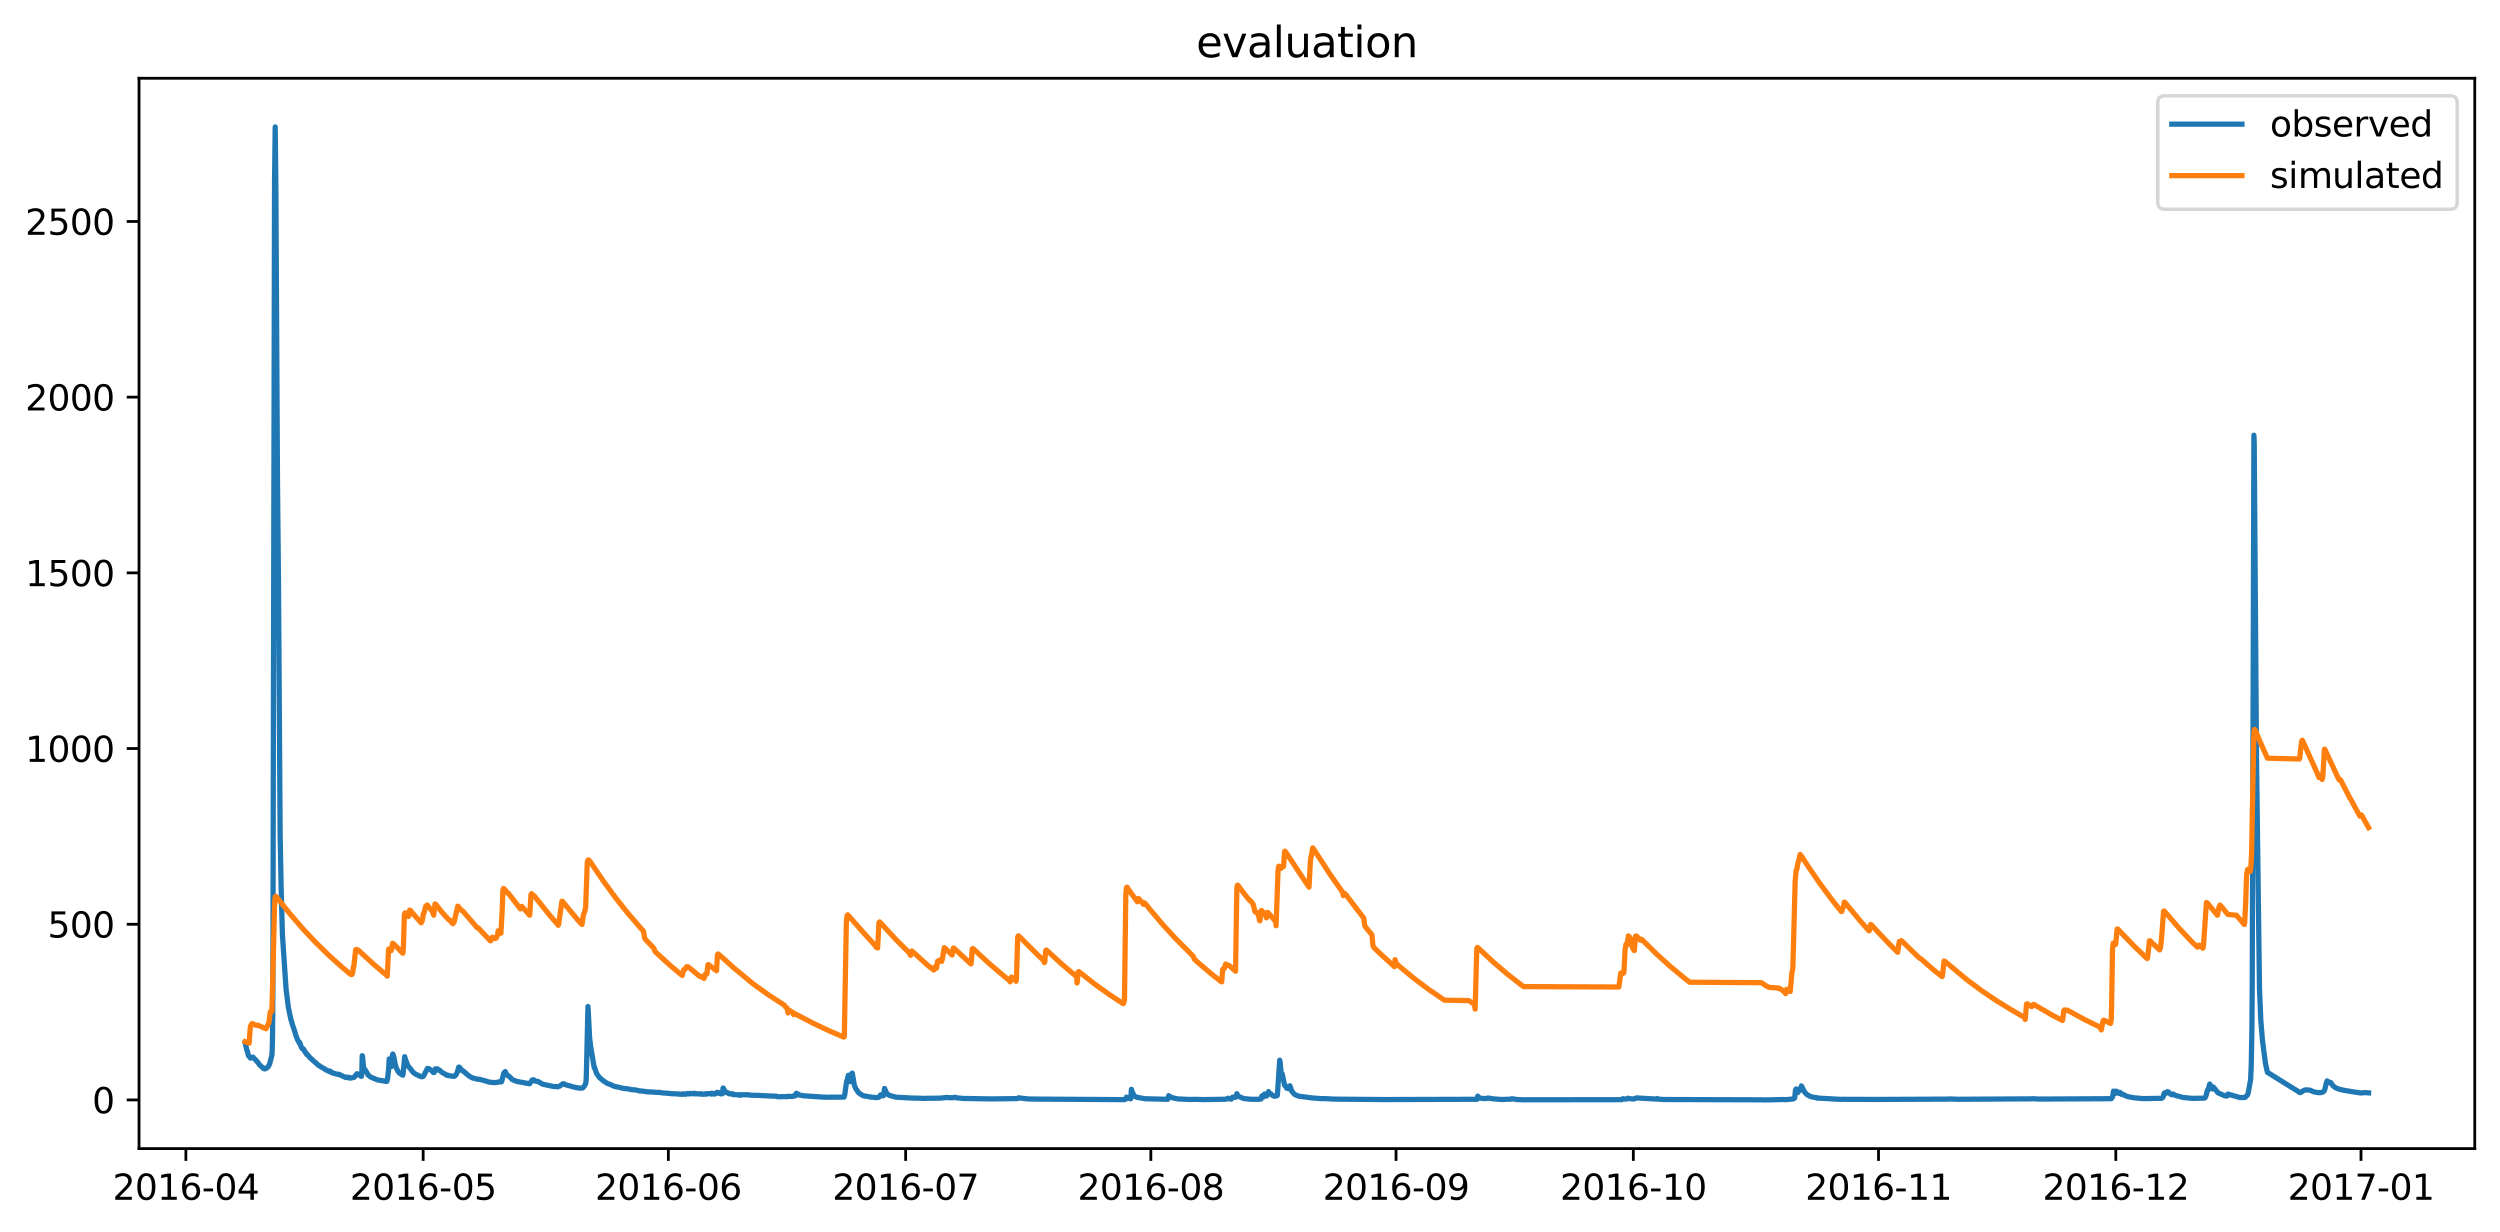 <?xml version="1.0" encoding="utf-8" standalone="no"?>
<!DOCTYPE svg PUBLIC "-//W3C//DTD SVG 1.1//EN"
  "http://www.w3.org/Graphics/SVG/1.1/DTD/svg11.dtd">
<svg xmlns:xlink="http://www.w3.org/1999/xlink" width="712.96pt" height="351.436pt" viewBox="0 0 712.96 351.436" xmlns="http://www.w3.org/2000/svg" version="1.1">
 <defs>
  <style type="text/css">*{stroke-linejoin: round; stroke-linecap: butt}</style>
 </defs>
 <g id="figure_1">
  <g id="patch_1">
   <path d="M 0 351.436 
L 712.96 351.436 
L 712.96 0 
L 0 0 
z
" style="fill: #ffffff"/>
  </g>
  <g id="axes_1">
   <g id="patch_2">
    <path d="M 39.65 327.558 
L 705.76 327.558 
L 705.76 22.318 
L 39.65 22.318 
z
" style="fill: #ffffff"/>
   </g>
   <g id="matplotlib.axis_1">
    <g id="xtick_1">
     <g id="line2d_1">
      <defs>
       <path id="m3e132a3d00" d="M 0 0 
L 0 3.5 
" style="stroke: #000000; stroke-width: 0.8"/>
      </defs>
      <g>
       <use xlink:href="#m3e132a3d00" x="53.01" y="327.558" style="stroke: #000000; stroke-width: 0.8"/>
      </g>
     </g>
     <g id="text_1">
      <!-- 2016-04 -->
      <g transform="translate(32.119 342.157) scale(0.1 -0.1)">
       <defs>
        <path id="DejaVuSans-32" d="M 1228 531 
L 3431 531 
L 3431 0 
L 469 0 
L 469 531 
Q 828 903 1448 1529 
Q 2069 2156 2228 2338 
Q 2531 2678 2651 2914 
Q 2772 3150 2772 3378 
Q 2772 3750 2511 3984 
Q 2250 4219 1831 4219 
Q 1534 4219 1204 4116 
Q 875 4013 500 3803 
L 500 4441 
Q 881 4594 1212 4672 
Q 1544 4750 1819 4750 
Q 2544 4750 2975 4387 
Q 3406 4025 3406 3419 
Q 3406 3131 3298 2873 
Q 3191 2616 2906 2266 
Q 2828 2175 2409 1742 
Q 1991 1309 1228 531 
z
" transform="scale(0.016)"/>
        <path id="DejaVuSans-30" d="M 2034 4250 
Q 1547 4250 1301 3770 
Q 1056 3291 1056 2328 
Q 1056 1369 1301 889 
Q 1547 409 2034 409 
Q 2525 409 2770 889 
Q 3016 1369 3016 2328 
Q 3016 3291 2770 3770 
Q 2525 4250 2034 4250 
z
M 2034 4750 
Q 2819 4750 3233 4129 
Q 3647 3509 3647 2328 
Q 3647 1150 3233 529 
Q 2819 -91 2034 -91 
Q 1250 -91 836 529 
Q 422 1150 422 2328 
Q 422 3509 836 4129 
Q 1250 4750 2034 4750 
z
" transform="scale(0.016)"/>
        <path id="DejaVuSans-31" d="M 794 531 
L 1825 531 
L 1825 4091 
L 703 3866 
L 703 4441 
L 1819 4666 
L 2450 4666 
L 2450 531 
L 3481 531 
L 3481 0 
L 794 0 
L 794 531 
z
" transform="scale(0.016)"/>
        <path id="DejaVuSans-36" d="M 2113 2584 
Q 1688 2584 1439 2293 
Q 1191 2003 1191 1497 
Q 1191 994 1439 701 
Q 1688 409 2113 409 
Q 2538 409 2786 701 
Q 3034 994 3034 1497 
Q 3034 2003 2786 2293 
Q 2538 2584 2113 2584 
z
M 3366 4563 
L 3366 3988 
Q 3128 4100 2886 4159 
Q 2644 4219 2406 4219 
Q 1781 4219 1451 3797 
Q 1122 3375 1075 2522 
Q 1259 2794 1537 2939 
Q 1816 3084 2150 3084 
Q 2853 3084 3261 2657 
Q 3669 2231 3669 1497 
Q 3669 778 3244 343 
Q 2819 -91 2113 -91 
Q 1303 -91 875 529 
Q 447 1150 447 2328 
Q 447 3434 972 4092 
Q 1497 4750 2381 4750 
Q 2619 4750 2861 4703 
Q 3103 4656 3366 4563 
z
" transform="scale(0.016)"/>
        <path id="DejaVuSans-2d" d="M 313 2009 
L 1997 2009 
L 1997 1497 
L 313 1497 
L 313 2009 
z
" transform="scale(0.016)"/>
        <path id="DejaVuSans-34" d="M 2419 4116 
L 825 1625 
L 2419 1625 
L 2419 4116 
z
M 2253 4666 
L 3047 4666 
L 3047 1625 
L 3713 1625 
L 3713 1100 
L 3047 1100 
L 3047 0 
L 2419 0 
L 2419 1100 
L 313 1100 
L 313 1709 
L 2253 4666 
z
" transform="scale(0.016)"/>
       </defs>
       <use xlink:href="#DejaVuSans-32"/>
       <use xlink:href="#DejaVuSans-30" x="63.623"/>
       <use xlink:href="#DejaVuSans-31" x="127.246"/>
       <use xlink:href="#DejaVuSans-36" x="190.869"/>
       <use xlink:href="#DejaVuSans-2d" x="254.492"/>
       <use xlink:href="#DejaVuSans-30" x="290.576"/>
       <use xlink:href="#DejaVuSans-34" x="354.199"/>
      </g>
     </g>
    </g>
    <g id="xtick_2">
     <g id="line2d_2">
      <g>
       <use xlink:href="#m3e132a3d00" x="120.68" y="327.558" style="stroke: #000000; stroke-width: 0.8"/>
      </g>
     </g>
     <g id="text_2">
      <!-- 2016-05 -->
      <g transform="translate(99.789 342.157) scale(0.1 -0.1)">
       <defs>
        <path id="DejaVuSans-35" d="M 691 4666 
L 3169 4666 
L 3169 4134 
L 1269 4134 
L 1269 2991 
Q 1406 3038 1543 3061 
Q 1681 3084 1819 3084 
Q 2600 3084 3056 2656 
Q 3513 2228 3513 1497 
Q 3513 744 3044 326 
Q 2575 -91 1722 -91 
Q 1428 -91 1123 -41 
Q 819 9 494 109 
L 494 744 
Q 775 591 1075 516 
Q 1375 441 1709 441 
Q 2250 441 2565 725 
Q 2881 1009 2881 1497 
Q 2881 1984 2565 2268 
Q 2250 2553 1709 2553 
Q 1456 2553 1204 2497 
Q 953 2441 691 2322 
L 691 4666 
z
" transform="scale(0.016)"/>
       </defs>
       <use xlink:href="#DejaVuSans-32"/>
       <use xlink:href="#DejaVuSans-30" x="63.623"/>
       <use xlink:href="#DejaVuSans-31" x="127.246"/>
       <use xlink:href="#DejaVuSans-36" x="190.869"/>
       <use xlink:href="#DejaVuSans-2d" x="254.492"/>
       <use xlink:href="#DejaVuSans-30" x="290.576"/>
       <use xlink:href="#DejaVuSans-35" x="354.199"/>
      </g>
     </g>
    </g>
    <g id="xtick_3">
     <g id="line2d_3">
      <g>
       <use xlink:href="#m3e132a3d00" x="190.606" y="327.558" style="stroke: #000000; stroke-width: 0.8"/>
      </g>
     </g>
     <g id="text_3">
      <!-- 2016-06 -->
      <g transform="translate(169.715 342.157) scale(0.1 -0.1)">
       <use xlink:href="#DejaVuSans-32"/>
       <use xlink:href="#DejaVuSans-30" x="63.623"/>
       <use xlink:href="#DejaVuSans-31" x="127.246"/>
       <use xlink:href="#DejaVuSans-36" x="190.869"/>
       <use xlink:href="#DejaVuSans-2d" x="254.492"/>
       <use xlink:href="#DejaVuSans-30" x="290.576"/>
       <use xlink:href="#DejaVuSans-36" x="354.199"/>
      </g>
     </g>
    </g>
    <g id="xtick_4">
     <g id="line2d_4">
      <g>
       <use xlink:href="#m3e132a3d00" x="258.277" y="327.558" style="stroke: #000000; stroke-width: 0.8"/>
      </g>
     </g>
     <g id="text_4">
      <!-- 2016-07 -->
      <g transform="translate(237.385 342.157) scale(0.1 -0.1)">
       <defs>
        <path id="DejaVuSans-37" d="M 525 4666 
L 3525 4666 
L 3525 4397 
L 1831 0 
L 1172 0 
L 2766 4134 
L 525 4134 
L 525 4666 
z
" transform="scale(0.016)"/>
       </defs>
       <use xlink:href="#DejaVuSans-32"/>
       <use xlink:href="#DejaVuSans-30" x="63.623"/>
       <use xlink:href="#DejaVuSans-31" x="127.246"/>
       <use xlink:href="#DejaVuSans-36" x="190.869"/>
       <use xlink:href="#DejaVuSans-2d" x="254.492"/>
       <use xlink:href="#DejaVuSans-30" x="290.576"/>
       <use xlink:href="#DejaVuSans-37" x="354.199"/>
      </g>
     </g>
    </g>
    <g id="xtick_5">
     <g id="line2d_5">
      <g>
       <use xlink:href="#m3e132a3d00" x="328.202" y="327.558" style="stroke: #000000; stroke-width: 0.8"/>
      </g>
     </g>
     <g id="text_5">
      <!-- 2016-08 -->
      <g transform="translate(307.311 342.157) scale(0.1 -0.1)">
       <defs>
        <path id="DejaVuSans-38" d="M 2034 2216 
Q 1584 2216 1326 1975 
Q 1069 1734 1069 1313 
Q 1069 891 1326 650 
Q 1584 409 2034 409 
Q 2484 409 2743 651 
Q 3003 894 3003 1313 
Q 3003 1734 2745 1975 
Q 2488 2216 2034 2216 
z
M 1403 2484 
Q 997 2584 770 2862 
Q 544 3141 544 3541 
Q 544 4100 942 4425 
Q 1341 4750 2034 4750 
Q 2731 4750 3128 4425 
Q 3525 4100 3525 3541 
Q 3525 3141 3298 2862 
Q 3072 2584 2669 2484 
Q 3125 2378 3379 2068 
Q 3634 1759 3634 1313 
Q 3634 634 3220 271 
Q 2806 -91 2034 -91 
Q 1263 -91 848 271 
Q 434 634 434 1313 
Q 434 1759 690 2068 
Q 947 2378 1403 2484 
z
M 1172 3481 
Q 1172 3119 1398 2916 
Q 1625 2713 2034 2713 
Q 2441 2713 2670 2916 
Q 2900 3119 2900 3481 
Q 2900 3844 2670 4047 
Q 2441 4250 2034 4250 
Q 1625 4250 1398 4047 
Q 1172 3844 1172 3481 
z
" transform="scale(0.016)"/>
       </defs>
       <use xlink:href="#DejaVuSans-32"/>
       <use xlink:href="#DejaVuSans-30" x="63.623"/>
       <use xlink:href="#DejaVuSans-31" x="127.246"/>
       <use xlink:href="#DejaVuSans-36" x="190.869"/>
       <use xlink:href="#DejaVuSans-2d" x="254.492"/>
       <use xlink:href="#DejaVuSans-30" x="290.576"/>
       <use xlink:href="#DejaVuSans-38" x="354.199"/>
      </g>
     </g>
    </g>
    <g id="xtick_6">
     <g id="line2d_6">
      <g>
       <use xlink:href="#m3e132a3d00" x="398.128" y="327.558" style="stroke: #000000; stroke-width: 0.8"/>
      </g>
     </g>
     <g id="text_6">
      <!-- 2016-09 -->
      <g transform="translate(377.237 342.157) scale(0.1 -0.1)">
       <defs>
        <path id="DejaVuSans-39" d="M 703 97 
L 703 672 
Q 941 559 1184 500 
Q 1428 441 1663 441 
Q 2288 441 2617 861 
Q 2947 1281 2994 2138 
Q 2813 1869 2534 1725 
Q 2256 1581 1919 1581 
Q 1219 1581 811 2004 
Q 403 2428 403 3163 
Q 403 3881 828 4315 
Q 1253 4750 1959 4750 
Q 2769 4750 3195 4129 
Q 3622 3509 3622 2328 
Q 3622 1225 3098 567 
Q 2575 -91 1691 -91 
Q 1453 -91 1209 -44 
Q 966 3 703 97 
z
M 1959 2075 
Q 2384 2075 2632 2365 
Q 2881 2656 2881 3163 
Q 2881 3666 2632 3958 
Q 2384 4250 1959 4250 
Q 1534 4250 1286 3958 
Q 1038 3666 1038 3163 
Q 1038 2656 1286 2365 
Q 1534 2075 1959 2075 
z
" transform="scale(0.016)"/>
       </defs>
       <use xlink:href="#DejaVuSans-32"/>
       <use xlink:href="#DejaVuSans-30" x="63.623"/>
       <use xlink:href="#DejaVuSans-31" x="127.246"/>
       <use xlink:href="#DejaVuSans-36" x="190.869"/>
       <use xlink:href="#DejaVuSans-2d" x="254.492"/>
       <use xlink:href="#DejaVuSans-30" x="290.576"/>
       <use xlink:href="#DejaVuSans-39" x="354.199"/>
      </g>
     </g>
    </g>
    <g id="xtick_7">
     <g id="line2d_7">
      <g>
       <use xlink:href="#m3e132a3d00" x="465.799" y="327.558" style="stroke: #000000; stroke-width: 0.8"/>
      </g>
     </g>
     <g id="text_7">
      <!-- 2016-10 -->
      <g transform="translate(444.907 342.157) scale(0.1 -0.1)">
       <use xlink:href="#DejaVuSans-32"/>
       <use xlink:href="#DejaVuSans-30" x="63.623"/>
       <use xlink:href="#DejaVuSans-31" x="127.246"/>
       <use xlink:href="#DejaVuSans-36" x="190.869"/>
       <use xlink:href="#DejaVuSans-2d" x="254.492"/>
       <use xlink:href="#DejaVuSans-31" x="290.576"/>
       <use xlink:href="#DejaVuSans-30" x="354.199"/>
      </g>
     </g>
    </g>
    <g id="xtick_8">
     <g id="line2d_8">
      <g>
       <use xlink:href="#m3e132a3d00" x="535.724" y="327.558" style="stroke: #000000; stroke-width: 0.8"/>
      </g>
     </g>
     <g id="text_8">
      <!-- 2016-11 -->
      <g transform="translate(514.833 342.157) scale(0.1 -0.1)">
       <use xlink:href="#DejaVuSans-32"/>
       <use xlink:href="#DejaVuSans-30" x="63.623"/>
       <use xlink:href="#DejaVuSans-31" x="127.246"/>
       <use xlink:href="#DejaVuSans-36" x="190.869"/>
       <use xlink:href="#DejaVuSans-2d" x="254.492"/>
       <use xlink:href="#DejaVuSans-31" x="290.576"/>
       <use xlink:href="#DejaVuSans-31" x="354.199"/>
      </g>
     </g>
    </g>
    <g id="xtick_9">
     <g id="line2d_9">
      <g>
       <use xlink:href="#m3e132a3d00" x="603.395" y="327.558" style="stroke: #000000; stroke-width: 0.8"/>
      </g>
     </g>
     <g id="text_9">
      <!-- 2016-12 -->
      <g transform="translate(582.503 342.157) scale(0.1 -0.1)">
       <use xlink:href="#DejaVuSans-32"/>
       <use xlink:href="#DejaVuSans-30" x="63.623"/>
       <use xlink:href="#DejaVuSans-31" x="127.246"/>
       <use xlink:href="#DejaVuSans-36" x="190.869"/>
       <use xlink:href="#DejaVuSans-2d" x="254.492"/>
       <use xlink:href="#DejaVuSans-31" x="290.576"/>
       <use xlink:href="#DejaVuSans-32" x="354.199"/>
      </g>
     </g>
    </g>
    <g id="xtick_10">
     <g id="line2d_10">
      <g>
       <use xlink:href="#m3e132a3d00" x="673.321" y="327.558" style="stroke: #000000; stroke-width: 0.8"/>
      </g>
     </g>
     <g id="text_10">
      <!-- 2017-01 -->
      <g transform="translate(652.429 342.157) scale(0.1 -0.1)">
       <use xlink:href="#DejaVuSans-32"/>
       <use xlink:href="#DejaVuSans-30" x="63.623"/>
       <use xlink:href="#DejaVuSans-31" x="127.246"/>
       <use xlink:href="#DejaVuSans-37" x="190.869"/>
       <use xlink:href="#DejaVuSans-2d" x="254.492"/>
       <use xlink:href="#DejaVuSans-30" x="290.576"/>
       <use xlink:href="#DejaVuSans-31" x="354.199"/>
      </g>
     </g>
    </g>
   </g>
   <g id="matplotlib.axis_2">
    <g id="ytick_1">
     <g id="line2d_11">
      <defs>
       <path id="m5c53b79aaf" d="M 0 0 
L -3.5 0 
" style="stroke: #000000; stroke-width: 0.8"/>
      </defs>
      <g>
       <use xlink:href="#m5c53b79aaf" x="39.65" y="313.683" style="stroke: #000000; stroke-width: 0.8"/>
      </g>
     </g>
     <g id="text_11">
      <!-- 0 -->
      <g transform="translate(26.288 317.482) scale(0.1 -0.1)">
       <use xlink:href="#DejaVuSans-30"/>
      </g>
     </g>
    </g>
    <g id="ytick_2">
     <g id="line2d_12">
      <g>
       <use xlink:href="#m5c53b79aaf" x="39.65" y="263.578" style="stroke: #000000; stroke-width: 0.8"/>
      </g>
     </g>
     <g id="text_12">
      <!-- 500 -->
      <g transform="translate(13.562 267.377) scale(0.1 -0.1)">
       <use xlink:href="#DejaVuSans-35"/>
       <use xlink:href="#DejaVuSans-30" x="63.623"/>
       <use xlink:href="#DejaVuSans-30" x="127.246"/>
      </g>
     </g>
    </g>
    <g id="ytick_3">
     <g id="line2d_13">
      <g>
       <use xlink:href="#m5c53b79aaf" x="39.65" y="213.474" style="stroke: #000000; stroke-width: 0.8"/>
      </g>
     </g>
     <g id="text_13">
      <!-- 1000 -->
      <g transform="translate(7.2 217.273) scale(0.1 -0.1)">
       <use xlink:href="#DejaVuSans-31"/>
       <use xlink:href="#DejaVuSans-30" x="63.623"/>
       <use xlink:href="#DejaVuSans-30" x="127.246"/>
       <use xlink:href="#DejaVuSans-30" x="190.869"/>
      </g>
     </g>
    </g>
    <g id="ytick_4">
     <g id="line2d_14">
      <g>
       <use xlink:href="#m5c53b79aaf" x="39.65" y="163.369" style="stroke: #000000; stroke-width: 0.8"/>
      </g>
     </g>
     <g id="text_14">
      <!-- 1500 -->
      <g transform="translate(7.2 167.168) scale(0.1 -0.1)">
       <use xlink:href="#DejaVuSans-31"/>
       <use xlink:href="#DejaVuSans-35" x="63.623"/>
       <use xlink:href="#DejaVuSans-30" x="127.246"/>
       <use xlink:href="#DejaVuSans-30" x="190.869"/>
      </g>
     </g>
    </g>
    <g id="ytick_5">
     <g id="line2d_15">
      <g>
       <use xlink:href="#m5c53b79aaf" x="39.65" y="113.264" style="stroke: #000000; stroke-width: 0.8"/>
      </g>
     </g>
     <g id="text_15">
      <!-- 2000 -->
      <g transform="translate(7.2 117.064) scale(0.1 -0.1)">
       <use xlink:href="#DejaVuSans-32"/>
       <use xlink:href="#DejaVuSans-30" x="63.623"/>
       <use xlink:href="#DejaVuSans-30" x="127.246"/>
       <use xlink:href="#DejaVuSans-30" x="190.869"/>
      </g>
     </g>
    </g>
    <g id="ytick_6">
     <g id="line2d_16">
      <g>
       <use xlink:href="#m5c53b79aaf" x="39.65" y="63.16" style="stroke: #000000; stroke-width: 0.8"/>
      </g>
     </g>
     <g id="text_16">
      <!-- 2500 -->
      <g transform="translate(7.2 66.959) scale(0.1 -0.1)">
       <use xlink:href="#DejaVuSans-32"/>
       <use xlink:href="#DejaVuSans-35" x="63.623"/>
       <use xlink:href="#DejaVuSans-30" x="127.246"/>
       <use xlink:href="#DejaVuSans-30" x="190.869"/>
      </g>
     </g>
    </g>
   </g>
   <g id="line2d_17">
    <path d="M 69.928 297.363 
L 70.398 299.517 
L 70.492 299.642 
L 70.868 301.045 
L 71.432 301.747 
L 71.807 301.546 
L 71.995 301.496 
L 72.183 301.496 
L 72.465 301.872 
L 72.747 302.097 
L 73.123 302.523 
L 73.687 303.175 
L 73.969 303.626 
L 75.191 304.743 
L 75.567 304.833 
L 75.661 304.623 
L 75.849 304.683 
L 76.037 304.623 
L 76.225 304.442 
L 76.319 304.382 
L 76.507 304.132 
L 76.883 303.475 
L 77.541 300.92 
L 77.635 299.141 
L 77.729 295.008 
L 77.823 282.481 
L 78.011 184.502 
L 78.293 51.976 
L 78.48 36.193 
L 78.668 52.727 
L 79.138 137.905 
L 79.42 165.713 
L 79.89 237.989 
L 80.172 253.195 
L 80.548 266.699 
L 81.582 282.081 
L 81.864 284.335 
L 82.24 287.317 
L 82.992 290.899 
L 83.18 291.3 
L 83.368 292.152 
L 84.026 294.056 
L 84.308 295.058 
L 84.778 296.36 
L 84.872 296.486 
L 85.06 296.937 
L 85.248 297.212 
L 85.342 297.438 
L 85.435 297.262 
L 85.529 297.413 
L 85.811 298.34 
L 86.187 299.066 
L 86.281 298.941 
L 86.469 299.241 
L 86.657 299.292 
L 86.939 299.968 
L 87.033 299.968 
L 87.503 300.745 
L 87.597 300.669 
L 88.537 301.772 
L 88.725 301.897 
L 89.665 302.799 
L 89.853 302.899 
L 90.887 303.881 
L 90.981 303.851 
L 91.545 304.259 
L 92.484 304.773 
L 92.672 304.921 
L 93.048 305.184 
L 93.33 305.241 
L 93.612 305.437 
L 93.706 305.379 
L 93.894 305.555 
L 94.082 305.612 
L 94.176 305.469 
L 94.364 305.805 
L 94.646 305.803 
L 94.834 305.991 
L 96.432 306.421 
L 96.62 306.349 
L 96.808 306.421 
L 97.09 306.589 
L 98.594 307.296 
L 98.876 307.16 
L 99.064 307.296 
L 99.345 307.343 
L 99.439 307.228 
L 99.627 307.441 
L 99.815 307.441 
L 99.909 307.348 
L 100.097 307.441 
L 101.037 307.206 
L 101.789 306.208 
L 101.977 306.254 
L 103.011 306.958 
L 103.105 306.935 
L 103.199 305.362 
L 103.293 301.07 
L 103.387 301.221 
L 103.669 304.259 
L 104.045 305.184 
L 104.233 305.244 
L 104.985 306.564 
L 105.643 307.115 
L 107.616 307.96 
L 109.214 308.23 
L 110.248 308.421 
L 110.342 308.335 
L 110.53 307.551 
L 110.812 305.116 
L 111 301.997 
L 111.188 302.573 
L 111.282 302.598 
L 111.658 304.164 
L 111.752 303.944 
L 111.94 300.745 
L 112.034 300.594 
L 112.222 301.145 
L 112.316 301.421 
L 112.692 303.475 
L 113.067 304.653 
L 113.537 305.555 
L 113.819 305.94 
L 114.853 306.637 
L 114.947 306.281 
L 115.417 301.346 
L 115.511 301.722 
L 115.793 302.674 
L 115.887 302.774 
L 116.263 303.816 
L 116.827 304.563 
L 117.109 304.863 
L 117.297 305.126 
L 117.673 305.64 
L 117.861 305.833 
L 118.331 306.231 
L 119.929 306.98 
L 120.116 307.025 
L 120.304 307.093 
L 120.774 306.89 
L 121.902 304.683 
L 122.372 304.773 
L 123.124 305.354 
L 123.594 305.888 
L 123.688 305.575 
L 123.876 305.805 
L 124.064 305.357 
L 124.158 304.828 
L 124.346 304.948 
L 124.722 304.803 
L 125.286 305.272 
L 125.38 305.211 
L 125.944 305.75 
L 127.541 306.687 
L 127.635 306.592 
L 127.917 306.732 
L 128.199 306.777 
L 129.421 306.98 
L 129.797 306.8 
L 130.267 306.116 
L 130.455 305.637 
L 130.831 304.322 
L 131.019 304.352 
L 131.207 304.593 
L 131.583 305.154 
L 131.677 305.124 
L 131.959 305.437 
L 132.147 305.464 
L 133.651 306.777 
L 133.932 306.935 
L 134.214 307.115 
L 134.496 307.296 
L 135.248 307.554 
L 135.436 307.599 
L 135.812 307.667 
L 136.282 307.802 
L 136.752 307.779 
L 136.94 307.847 
L 138.914 308.401 
L 139.384 308.571 
L 140.418 308.711 
L 140.7 308.711 
L 141.263 308.731 
L 142.015 308.631 
L 142.297 308.503 
L 142.579 308.481 
L 142.767 308.571 
L 143.049 308.463 
L 143.707 305.963 
L 143.801 306.091 
L 144.083 305.585 
L 144.365 306.183 
L 144.647 306.614 
L 145.305 307.048 
L 146.151 307.915 
L 147.373 308.401 
L 151.038 309.069 
L 151.79 307.982 
L 152.26 307.96 
L 152.636 308.31 
L 153.482 308.421 
L 153.858 308.691 
L 154.609 309.112 
L 154.891 309.232 
L 157.805 309.839 
L 158.839 309.896 
L 159.027 309.954 
L 159.685 309.703 
L 160.531 309.072 
L 160.907 309.112 
L 161.377 309.383 
L 161.752 309.483 
L 162.034 309.563 
L 162.504 309.663 
L 163.162 309.874 
L 163.444 309.971 
L 163.914 310.064 
L 164.478 310.194 
L 165.042 310.272 
L 165.418 310.325 
L 166.17 310.272 
L 166.734 309.603 
L 167.016 309.044 
L 167.11 308.433 
L 167.204 307.045 
L 167.674 287.041 
L 167.768 288.419 
L 168.144 295.884 
L 168.426 298.315 
L 169.459 304.502 
L 169.553 304.377 
L 170.117 306.113 
L 171.057 307.419 
L 171.339 307.574 
L 171.621 307.892 
L 172.091 308.23 
L 172.937 308.811 
L 173.595 309.132 
L 174.253 309.343 
L 174.629 309.563 
L 175.005 309.723 
L 175.38 309.874 
L 175.944 309.954 
L 176.32 310.044 
L 176.602 310.104 
L 176.79 310.139 
L 177.73 310.385 
L 178.764 310.495 
L 179.046 310.515 
L 179.516 310.643 
L 179.798 310.678 
L 180.174 310.783 
L 180.362 310.765 
L 181.396 310.853 
L 182.429 311.121 
L 182.711 311.134 
L 183.181 311.166 
L 183.933 311.267 
L 184.591 311.372 
L 185.531 311.417 
L 185.719 311.372 
L 186.095 311.447 
L 187.505 311.55 
L 187.787 311.522 
L 188.069 311.522 
L 188.351 311.587 
L 189.103 311.705 
L 189.384 311.705 
L 191.076 311.84 
L 191.264 311.88 
L 192.298 311.943 
L 192.486 311.905 
L 193.05 311.993 
L 193.426 311.93 
L 193.802 312.068 
L 194.272 312.056 
L 194.366 312.093 
L 194.554 312.031 
L 194.648 311.981 
L 194.742 312.068 
L 194.836 311.955 
L 195.024 312.056 
L 195.118 311.943 
L 195.306 312.006 
L 195.588 312.068 
L 195.964 311.853 
L 196.433 311.955 
L 196.527 311.88 
L 196.621 311.981 
L 196.809 311.865 
L 197.467 311.878 
L 197.561 311.93 
L 197.749 311.85 
L 197.843 311.943 
L 197.937 311.77 
L 198.125 311.943 
L 198.313 311.893 
L 198.689 311.943 
L 198.783 311.893 
L 198.971 311.955 
L 199.253 311.981 
L 199.817 311.955 
L 199.911 311.893 
L 200.005 312.043 
L 200.193 312.018 
L 200.381 312.081 
L 200.851 311.993 
L 201.039 312.006 
L 201.133 311.918 
L 201.227 312.056 
L 201.415 312.006 
L 201.509 312.018 
L 201.603 311.89 
L 201.697 311.955 
L 201.885 311.878 
L 202.543 311.89 
L 202.731 312.006 
L 202.825 311.893 
L 202.919 311.981 
L 203.013 311.76 
L 203.2 311.85 
L 203.388 311.981 
L 203.576 311.878 
L 203.67 312.018 
L 203.764 311.928 
L 203.858 311.993 
L 204.046 311.868 
L 204.14 311.905 
L 204.422 311.547 
L 204.798 311.62 
L 204.892 311.547 
L 205.174 311.823 
L 205.362 311.773 
L 205.55 311.953 
L 205.738 311.955 
L 206.02 311.89 
L 206.208 310.289 
L 206.302 310.345 
L 206.49 310.871 
L 206.584 310.836 
L 206.678 311.234 
L 206.772 311.184 
L 207.054 311.562 
L 207.43 311.605 
L 207.712 311.81 
L 207.806 311.73 
L 207.9 311.93 
L 208.088 311.825 
L 208.37 311.955 
L 208.652 312.006 
L 208.84 312.056 
L 208.934 311.93 
L 209.216 312.178 
L 209.498 312.166 
L 209.78 312.138 
L 209.968 312.214 
L 210.155 312.211 
L 210.343 312.173 
L 210.625 312.269 
L 210.813 312.211 
L 210.907 312.346 
L 211.189 312.166 
L 211.283 312.336 
L 211.377 312.211 
L 211.565 312.226 
L 213.351 312.193 
L 213.539 312.284 
L 213.821 312.281 
L 214.197 312.339 
L 215.513 312.379 
L 216.077 312.369 
L 216.735 312.429 
L 216.922 312.439 
L 217.11 312.426 
L 217.862 312.474 
L 219.554 312.559 
L 220.024 312.569 
L 221.528 312.634 
L 221.716 312.772 
L 221.904 312.78 
L 223.22 312.748 
L 223.408 312.733 
L 224.065 312.733 
L 224.535 312.764 
L 224.723 312.642 
L 225.569 312.692 
L 226.133 312.677 
L 226.321 312.519 
L 226.885 312.492 
L 227.073 311.8 
L 227.261 311.84 
L 228.107 312.329 
L 228.483 312.349 
L 228.953 312.484 
L 235.156 312.912 
L 235.344 312.852 
L 235.626 312.919 
L 236.378 312.905 
L 240.701 312.88 
L 240.889 312.296 
L 241.171 310.322 
L 241.453 308.378 
L 241.735 307.596 
L 241.923 306.659 
L 242.393 308.418 
L 242.487 308.463 
L 242.581 308.092 
L 242.863 306.208 
L 243.051 306.038 
L 243.615 309.34 
L 243.803 309.894 
L 244.085 310.515 
L 244.836 311.607 
L 245.212 311.88 
L 245.964 312.389 
L 246.246 312.499 
L 248.596 312.898 
L 249.536 312.97 
L 249.912 313.032 
L 250.664 312.897 
L 250.852 312.701 
L 251.134 312.229 
L 251.697 312.519 
L 251.979 312.449 
L 252.261 310.422 
L 252.825 311.733 
L 253.483 312.339 
L 255.457 312.882 
L 256.115 312.934 
L 260.156 313.155 
L 260.532 313.148 
L 261.566 313.177 
L 263.822 313.263 
L 264.01 313.223 
L 268.051 313.177 
L 270.119 312.97 
L 270.495 313.046 
L 271.811 313.052 
L 272.281 312.912 
L 272.562 312.977 
L 272.844 313.081 
L 273.972 313.191 
L 274.16 313.212 
L 274.724 313.25 
L 275.288 313.288 
L 275.758 313.275 
L 281.679 313.381 
L 283.089 313.388 
L 290.138 313.302 
L 290.514 313.065 
L 290.984 313.155 
L 293.427 313.414 
L 294.555 313.425 
L 295.683 313.449 
L 314.574 313.56 
L 320.59 313.602 
L 320.965 313.52 
L 321.247 312.867 
L 321.717 313.141 
L 322.469 313.364 
L 322.657 310.66 
L 322.939 311.462 
L 323.315 312.274 
L 323.785 312.725 
L 324.161 312.912 
L 326.511 313.347 
L 330.74 313.449 
L 332.056 313.483 
L 332.996 313.51 
L 333.09 313.349 
L 333.278 312.469 
L 334.218 313.039 
L 335.909 313.399 
L 339.105 313.541 
L 341.173 313.521 
L 343.146 313.589 
L 349.631 313.483 
L 350.195 313.198 
L 350.665 313.399 
L 351.135 313.452 
L 351.511 312.898 
L 352.357 312.934 
L 352.451 312.828 
L 352.733 311.905 
L 352.827 312.031 
L 353.015 312.477 
L 353.203 312.624 
L 353.955 313.012 
L 354.519 313.198 
L 354.801 313.307 
L 356.868 313.495 
L 359.124 313.512 
L 359.312 313.338 
L 359.594 313.435 
L 359.688 313.304 
L 359.876 312.529 
L 360.064 312.624 
L 360.252 312.718 
L 360.346 312.821 
L 360.44 312.717 
L 360.628 311.993 
L 361.192 312.549 
L 361.286 312.502 
L 361.474 312.118 
L 361.568 312.093 
L 361.756 311.312 
L 362.038 311.918 
L 362.226 311.893 
L 362.413 311.93 
L 362.789 312.306 
L 363.447 312.639 
L 364.199 312.484 
L 364.293 312.291 
L 364.951 302.348 
L 365.045 302.649 
L 365.421 306.446 
L 365.703 306.329 
L 365.985 307.824 
L 366.361 309.563 
L 366.549 309.543 
L 366.925 310.325 
L 367.583 310.515 
L 367.865 309.643 
L 368.429 311.249 
L 369.181 312.106 
L 370.308 312.594 
L 374.35 313.134 
L 375.102 313.176 
L 376.699 313.311 
L 377.733 313.302 
L 378.767 313.351 
L 379.613 313.414 
L 379.989 313.421 
L 381.305 313.465 
L 394.181 313.569 
L 395.309 313.574 
L 421.249 313.498 
L 421.437 312.602 
L 421.907 313.134 
L 423.035 313.297 
L 423.411 313.25 
L 423.787 313.307 
L 424.351 313.134 
L 425.854 313.377 
L 428.204 313.553 
L 430.93 313.465 
L 431.118 313.338 
L 432.621 313.571 
L 434.501 313.644 
L 462.509 313.606 
L 462.791 313.334 
L 463.543 313.449 
L 463.919 313.395 
L 464.295 313.191 
L 464.671 313.316 
L 465.893 313.425 
L 466.738 313.096 
L 468.242 313.205 
L 472.378 313.434 
L 472.566 313.267 
L 472.942 313.462 
L 474.539 313.562 
L 502.641 313.654 
L 503.205 313.679 
L 504.239 313.657 
L 504.427 313.668 
L 508.374 313.565 
L 508.938 313.593 
L 509.502 313.593 
L 511.382 313.407 
L 511.758 313.217 
L 511.852 312.844 
L 512.04 310.888 
L 512.228 310.555 
L 512.416 310.956 
L 512.698 311.565 
L 512.886 311.327 
L 513.168 310.573 
L 513.356 310.678 
L 513.544 310.868 
L 513.732 309.683 
L 513.92 310.009 
L 514.578 311.342 
L 515.329 312.181 
L 516.175 312.627 
L 516.645 312.805 
L 517.867 313.032 
L 518.055 313.105 
L 518.149 313.024 
L 518.337 313.17 
L 518.901 313.184 
L 524.822 313.521 
L 525.856 313.504 
L 527.83 313.521 
L 531.213 313.53 
L 535.442 313.543 
L 555.65 313.452 
L 556.12 313.407 
L 557.153 313.452 
L 558.751 313.51 
L 559.597 313.486 
L 579.24 313.376 
L 579.992 313.343 
L 581.026 313.421 
L 582.06 313.435 
L 602.079 313.329 
L 602.455 312.884 
L 602.643 311.838 
L 602.737 311.169 
L 603.207 311.84 
L 603.489 311.186 
L 603.677 311.342 
L 603.771 311.297 
L 604.335 311.868 
L 604.523 311.65 
L 604.617 311.537 
L 605.18 312.168 
L 605.556 312.143 
L 606.496 312.639 
L 607.154 312.813 
L 608.564 313.068 
L 610.538 313.256 
L 611.384 313.307 
L 616.459 313.218 
L 616.741 313.019 
L 616.929 312.732 
L 617.117 311.94 
L 617.305 311.662 
L 617.587 311.72 
L 617.681 311.803 
L 617.963 311.372 
L 618.339 311.372 
L 618.996 312.043 
L 619.372 312.219 
L 619.748 311.993 
L 620.312 312.369 
L 622.568 312.977 
L 624.73 313.198 
L 625.669 313.238 
L 628.677 313.162 
L 628.865 313.026 
L 629.053 312.693 
L 629.523 310.923 
L 629.711 310.906 
L 630.181 309.152 
L 630.275 309.277 
L 630.557 309.876 
L 630.933 310.535 
L 631.027 310.457 
L 631.215 310.006 
L 631.403 310.254 
L 632.53 311.647 
L 634.316 312.449 
L 634.504 312.457 
L 634.786 312.579 
L 635.256 312.499 
L 635.35 312.018 
L 638.828 313.012 
L 640.237 312.977 
L 640.989 312.216 
L 641.177 311.535 
L 641.835 307.935 
L 642.023 303.723 
L 642.211 293.104 
L 642.305 280.377 
L 642.775 124.126 
L 642.869 126.631 
L 643.057 152.435 
L 643.527 217.02 
L 644.373 282.056 
L 644.749 291.024 
L 645.219 296.736 
L 646.065 303.225 
L 646.628 305.805 
L 655.933 311.597 
L 656.215 311.537 
L 656.779 311.096 
L 656.967 311.019 
L 657.343 310.846 
L 657.625 310.806 
L 658.377 310.866 
L 658.753 310.886 
L 659.223 311.096 
L 659.599 311.274 
L 660.068 311.414 
L 660.444 311.502 
L 660.726 311.537 
L 661.008 311.582 
L 661.666 311.612 
L 661.948 311.55 
L 662.136 311.537 
L 662.418 311.432 
L 662.7 311.274 
L 662.982 310.765 
L 663.358 309.157 
L 663.64 308.263 
L 663.828 308.36 
L 664.11 308.749 
L 664.298 308.774 
L 664.58 308.656 
L 664.768 308.796 
L 665.238 309.545 
L 665.52 309.781 
L 665.99 310.182 
L 667.305 310.705 
L 667.963 310.806 
L 668.245 310.886 
L 668.621 310.966 
L 669.091 311.056 
L 669.655 311.134 
L 670.219 311.239 
L 673.227 311.702 
L 673.509 311.672 
L 674.636 311.597 
L 675.482 311.672 
L 675.482 311.672 
" clip-path="url(#pa60b8ffbc8)" style="fill: none; stroke: #1f77b4; stroke-width: 1.5; stroke-linecap: square"/>
   </g>
   <g id="line2d_18">
    <path d="M 69.928 297.087 
L 71.056 297.507 
L 71.244 294.608 
L 71.432 292.616 
L 71.901 291.889 
L 72.935 292.376 
L 73.311 292.45 
L 73.499 292.354 
L 74.157 292.644 
L 75.849 293.39 
L 76.507 291.998 
L 76.695 291.692 
L 77.071 288.602 
L 77.259 288.328 
L 77.447 288.519 
L 77.541 288.215 
L 77.729 281.357 
L 78.293 258.326 
L 78.48 255.758 
L 78.668 255.608 
L 79.138 256.164 
L 82.804 260.76 
L 86.375 264.885 
L 90.041 268.784 
L 93.8 272.46 
L 97.654 275.916 
L 100.003 277.885 
L 100.285 277.808 
L 100.379 277.891 
L 100.567 277.377 
L 100.849 275.486 
L 100.943 275.491 
L 101.225 272.746 
L 101.413 270.918 
L 101.601 270.759 
L 101.977 270.963 
L 102.165 270.959 
L 103.011 271.744 
L 106.864 275.26 
L 110.248 278.118 
L 110.342 278.125 
L 110.436 278.38 
L 110.812 270.717 
L 111 270.604 
L 111.564 271.1 
L 111.658 270.787 
L 111.94 269.009 
L 112.128 269.065 
L 113.349 270.267 
L 114.853 271.844 
L 114.947 271.641 
L 115.041 270.137 
L 115.323 260.788 
L 115.511 260.343 
L 115.793 260.586 
L 116.451 261.361 
L 116.545 261.272 
L 116.827 259.534 
L 117.015 259.615 
L 118.237 261.073 
L 120.116 263.168 
L 120.398 262.672 
L 120.774 260.475 
L 120.868 260.502 
L 121.432 258.42 
L 121.526 258.401 
L 121.808 258.097 
L 122.278 258.632 
L 123.218 259.83 
L 123.688 260.999 
L 124.064 257.785 
L 124.252 257.886 
L 126.132 260.244 
L 127.917 262.24 
L 128.105 262.251 
L 128.951 263.2 
L 129.139 263.424 
L 129.421 263.059 
L 129.515 262.925 
L 130.549 258.421 
L 130.643 258.475 
L 131.301 259.299 
L 131.771 259.755 
L 131.959 259.777 
L 132.805 260.772 
L 136.094 264.588 
L 136.376 264.604 
L 137.316 265.613 
L 139.854 268.31 
L 139.948 268.3 
L 140.23 267.658 
L 140.418 267.271 
L 140.7 267.482 
L 140.887 267.57 
L 141.075 267.576 
L 141.169 267.669 
L 141.451 267.483 
L 141.545 267.461 
L 141.827 266.816 
L 142.109 265.415 
L 142.297 265.465 
L 142.767 265.93 
L 142.861 266.156 
L 143.237 259.167 
L 143.425 253.833 
L 143.613 253.367 
L 143.895 253.648 
L 144.741 254.656 
L 144.835 254.617 
L 145.305 255.171 
L 148.406 259.195 
L 148.5 259.144 
L 148.782 258.475 
L 149.064 258.748 
L 151.038 261.01 
L 151.132 260.151 
L 151.414 255.151 
L 151.602 254.86 
L 151.978 255.275 
L 152.166 255.417 
L 152.354 255.479 
L 153.388 256.804 
L 156.959 261.237 
L 159.215 263.869 
L 159.309 263.616 
L 160.249 257.034 
L 160.437 257.076 
L 161.377 258.24 
L 164.948 262.562 
L 165.982 263.652 
L 166.17 262.36 
L 166.358 260.969 
L 166.734 260.026 
L 167.016 258.793 
L 167.486 245.78 
L 167.674 245.281 
L 167.768 245.227 
L 167.956 245.397 
L 168.05 245.378 
L 168.519 246.029 
L 172.091 251.302 
L 175.568 256.041 
L 179.14 260.534 
L 182.711 264.677 
L 183.463 265.506 
L 183.557 265.798 
L 183.839 267.548 
L 184.215 268.054 
L 186.471 270.44 
L 186.753 271.268 
L 187.411 271.94 
L 191.264 275.439 
L 194.554 278.194 
L 194.742 277.341 
L 195.024 276.519 
L 195.4 276.392 
L 195.776 275.701 
L 196.058 275.767 
L 196.245 275.718 
L 196.997 276.33 
L 199.629 278.504 
L 199.817 278.41 
L 200.099 278.685 
L 200.287 278.647 
L 200.757 279.04 
L 200.851 278.852 
L 201.133 277.799 
L 201.415 277.606 
L 201.603 277.738 
L 201.885 275.142 
L 202.073 275.082 
L 202.731 275.621 
L 204.328 276.865 
L 204.61 272.291 
L 204.798 272.054 
L 205.174 272.346 
L 209.404 276.132 
L 214.949 280.714 
L 219.084 283.671 
L 223.314 286.421 
L 223.69 286.675 
L 224.065 287.235 
L 224.441 287.46 
L 224.535 287.7 
L 224.723 288.875 
L 224.911 288.151 
L 225.099 288.156 
L 226.039 288.675 
L 226.133 288.792 
L 226.321 289.344 
L 226.603 289.057 
L 227.167 289.336 
L 231.772 291.755 
L 236.566 294.018 
L 240.607 295.761 
L 240.795 295.569 
L 240.983 284.219 
L 241.359 263.344 
L 241.547 261.172 
L 241.735 260.899 
L 242.111 261.274 
L 246.058 265.768 
L 249.536 269.595 
L 249.818 270.098 
L 250.006 270.184 
L 250.194 270.12 
L 250.288 270.35 
L 250.664 263.162 
L 250.852 262.916 
L 251.228 263.278 
L 255.269 267.699 
L 259.028 271.464 
L 259.498 272.044 
L 259.686 272.439 
L 260.062 271.208 
L 260.626 271.701 
L 264.48 275.221 
L 266.265 276.637 
L 266.547 275.781 
L 266.923 276.047 
L 267.017 276.155 
L 267.111 275.869 
L 267.393 274.112 
L 267.581 274.107 
L 267.769 274.126 
L 267.957 273.788 
L 268.239 273.942 
L 268.521 274.202 
L 268.803 273.266 
L 269.273 270.244 
L 269.649 270.547 
L 271.529 272.356 
L 271.905 270.342 
L 272.187 270.533 
L 276.886 274.9 
L 276.98 274.568 
L 277.262 270.616 
L 277.45 270.498 
L 278.014 271.003 
L 281.867 274.58 
L 285.721 277.858 
L 287.976 279.722 
L 288.07 280.003 
L 288.446 278.65 
L 288.54 278.681 
L 289.386 279.322 
L 289.668 279.641 
L 289.762 279.848 
L 289.856 279.528 
L 290.232 267.212 
L 290.42 266.875 
L 290.702 267.094 
L 295.777 272.164 
L 297.751 274.048 
L 297.845 274.527 
L 297.939 274.336 
L 298.221 271.051 
L 298.409 270.932 
L 298.973 271.429 
L 302.826 274.971 
L 306.68 278.217 
L 306.961 278.43 
L 307.055 278.76 
L 307.149 280.325 
L 307.243 279.872 
L 307.431 277.299 
L 307.619 277.085 
L 307.995 277.341 
L 312.319 280.741 
L 316.454 283.695 
L 320.308 286.211 
L 320.402 286.166 
L 320.684 285.193 
L 321.059 255.201 
L 321.247 253.137 
L 321.435 253.005 
L 321.811 253.637 
L 324.349 257.159 
L 324.631 256.229 
L 324.819 256.37 
L 326.135 257.915 
L 326.323 257.452 
L 326.511 257.558 
L 328.014 259.423 
L 331.586 263.652 
L 335.251 267.65 
L 339.011 271.419 
L 340.327 272.788 
L 340.609 273.525 
L 341.361 274.24 
L 345.214 277.547 
L 348.316 279.98 
L 348.41 280.011 
L 348.691 276.422 
L 348.879 276.282 
L 349.067 276.27 
L 349.161 276.186 
L 349.537 274.916 
L 349.631 274.947 
L 350.289 275.363 
L 350.477 275.318 
L 351.229 275.938 
L 352.357 276.981 
L 352.733 253.101 
L 352.921 252.427 
L 353.109 252.559 
L 354.895 254.969 
L 356.398 256.812 
L 356.586 256.846 
L 357.244 257.67 
L 357.432 258.05 
L 357.902 260.011 
L 358.184 260.046 
L 358.842 260.827 
L 358.936 261.066 
L 359.218 262.577 
L 359.312 262.6 
L 359.688 259.67 
L 359.876 259.746 
L 360.91 260.962 
L 361.192 261.76 
L 361.474 260.199 
L 361.662 260.286 
L 363.071 261.949 
L 363.823 262.92 
L 363.917 263.996 
L 364.481 248.293 
L 364.669 247.034 
L 364.857 247.072 
L 365.327 247.673 
L 365.609 247.19 
L 365.797 246.955 
L 365.985 247.174 
L 366.079 246.689 
L 366.361 242.814 
L 366.455 242.741 
L 366.737 243.082 
L 371.53 250.362 
L 373.316 253.002 
L 373.692 245.689 
L 373.88 244.243 
L 373.974 244.239 
L 374.35 241.796 
L 374.632 242.139 
L 379.331 249.379 
L 382.903 254.472 
L 383.091 255.408 
L 383.184 255.387 
L 383.466 254.786 
L 383.748 255.045 
L 388.918 261.822 
L 389.2 263.98 
L 389.576 264.548 
L 391.267 266.621 
L 391.549 269.688 
L 391.831 270.23 
L 393.429 271.792 
L 397.282 275.304 
L 397.658 275.666 
L 397.846 273.689 
L 398.222 274.799 
L 399.256 275.724 
L 403.204 278.981 
L 407.245 282.025 
L 411.38 284.865 
L 411.944 285.231 
L 418.899 285.353 
L 420.497 286.465 
L 420.685 287.778 
L 421.155 270.468 
L 421.343 270.186 
L 421.719 270.486 
L 425.948 274.442 
L 429.802 277.732 
L 433.749 280.816 
L 434.501 281.365 
L 461.663 281.472 
L 462.227 277.5 
L 462.415 277.548 
L 462.697 277.689 
L 463.073 277.434 
L 463.167 276.386 
L 463.449 270.894 
L 463.731 269.231 
L 463.919 269.288 
L 464.013 269.447 
L 464.389 266.902 
L 464.577 267.033 
L 465.047 267.673 
L 465.423 269.863 
L 465.705 270.585 
L 466.081 271.1 
L 466.456 266.944 
L 466.644 266.904 
L 467.302 267.56 
L 467.866 268.149 
L 468.148 267.876 
L 468.618 268.311 
L 472.472 272.115 
L 476.325 275.599 
L 480.272 278.866 
L 481.87 280.108 
L 502.359 280.251 
L 503.675 281.166 
L 504.145 281.374 
L 504.427 281.58 
L 506.871 281.74 
L 507.059 281.899 
L 507.341 281.767 
L 507.998 282.21 
L 508.938 282.899 
L 509.22 283.373 
L 509.502 282.121 
L 509.69 282.14 
L 510.536 282.753 
L 510.912 278.62 
L 511.1 276.894 
L 511.194 276.764 
L 511.288 276.088 
L 511.664 262.365 
L 511.946 251.26 
L 512.228 248.269 
L 512.416 247.974 
L 512.698 246.335 
L 512.98 245.447 
L 513.356 243.675 
L 513.544 243.832 
L 515.329 246.588 
L 518.807 251.685 
L 522.284 256.396 
L 525.104 259.953 
L 525.198 259.96 
L 525.762 258.386 
L 525.95 257.293 
L 526.138 257.335 
L 527.078 258.495 
L 530.649 262.796 
L 532.999 265.446 
L 533.093 265.435 
L 533.187 265.206 
L 533.469 263.63 
L 533.657 263.709 
L 535.067 265.265 
L 538.732 269.134 
L 541.176 271.572 
L 541.646 268.506 
L 541.928 268.751 
L 542.21 268.24 
L 542.585 268.555 
L 546.721 272.601 
L 547.379 273.21 
L 547.849 273.469 
L 551.702 276.84 
L 553.864 278.507 
L 553.958 278.211 
L 554.428 274.063 
L 554.71 274.211 
L 560.913 279.395 
L 564.954 282.403 
L 569.09 285.209 
L 573.413 287.873 
L 577.36 290.182 
L 577.548 290.732 
L 577.642 289.892 
L 577.924 286.359 
L 578.112 286.249 
L 578.582 286.552 
L 579.428 287.072 
L 579.616 286.891 
L 579.898 286.428 
L 580.274 286.605 
L 585.161 289.45 
L 588.169 291.037 
L 588.263 290.638 
L 588.545 288.307 
L 588.733 288.004 
L 589.109 288.159 
L 589.203 288.216 
L 589.485 288.04 
L 590.143 288.39 
L 594.654 290.854 
L 598.413 292.678 
L 598.977 293.045 
L 599.259 293.717 
L 599.729 291.179 
L 599.917 290.926 
L 600.293 291.067 
L 601.891 291.88 
L 602.079 290.983 
L 602.173 288.103 
L 602.455 270.697 
L 602.643 268.999 
L 602.831 268.91 
L 603.301 269.353 
L 603.395 268.989 
L 603.771 264.925 
L 603.959 264.954 
L 604.898 265.956 
L 608.564 269.77 
L 612.323 273.368 
L 612.417 273.285 
L 612.605 271.968 
L 612.981 268.294 
L 613.169 268.304 
L 614.109 269.235 
L 615.895 270.899 
L 616.083 270.451 
L 616.365 268.489 
L 617.023 259.845 
L 617.211 259.815 
L 617.869 260.574 
L 621.534 264.818 
L 625.2 268.723 
L 626.703 270.127 
L 626.985 269.877 
L 627.173 269.523 
L 627.455 269.728 
L 628.207 270.413 
L 628.301 270.278 
L 628.395 269.597 
L 629.241 257.386 
L 629.429 257.428 
L 630.369 258.586 
L 632.343 261.003 
L 632.436 260.941 
L 632.812 258.673 
L 633.094 258.116 
L 633.376 258.365 
L 635.35 260.785 
L 637.794 261.011 
L 640.049 263.658 
L 640.143 263.14 
L 640.425 257.549 
L 640.707 249.236 
L 640.989 247.922 
L 641.177 247.871 
L 641.741 248.505 
L 641.929 247.015 
L 642.117 243.374 
L 642.305 232.882 
L 642.775 208.885 
L 642.963 208.017 
L 643.151 208.254 
L 644.749 211.98 
L 646.628 216.223 
L 655.745 216.459 
L 655.839 216.189 
L 656.121 213.585 
L 656.403 211.331 
L 656.591 211.107 
L 657.061 212.113 
L 660.444 219.629 
L 661.384 221.773 
L 661.478 221.585 
L 661.572 221.17 
L 661.666 221.214 
L 661.948 221.696 
L 662.23 222.296 
L 662.418 221.706 
L 662.888 213.652 
L 662.982 213.679 
L 663.452 214.644 
L 666.836 221.972 
L 667.117 222.453 
L 667.399 222.282 
L 667.775 222.958 
L 670.219 227.749 
L 670.407 227.929 
L 671.911 230.783 
L 673.039 232.777 
L 673.415 232.394 
L 673.509 232.503 
L 674.354 234.007 
L 675.482 236.023 
L 675.482 236.023 
" clip-path="url(#pa60b8ffbc8)" style="fill: none; stroke: #ff7f0e; stroke-width: 1.5; stroke-linecap: square"/>
   </g>
   <g id="patch_3">
    <path d="M 39.65 327.558 
L 39.65 22.318 
" style="fill: none; stroke: #000000; stroke-width: 0.8; stroke-linejoin: miter; stroke-linecap: square"/>
   </g>
   <g id="patch_4">
    <path d="M 705.76 327.558 
L 705.76 22.318 
" style="fill: none; stroke: #000000; stroke-width: 0.8; stroke-linejoin: miter; stroke-linecap: square"/>
   </g>
   <g id="patch_5">
    <path d="M 39.65 327.558 
L 705.76 327.558 
" style="fill: none; stroke: #000000; stroke-width: 0.8; stroke-linejoin: miter; stroke-linecap: square"/>
   </g>
   <g id="patch_6">
    <path d="M 39.65 22.318 
L 705.76 22.318 
" style="fill: none; stroke: #000000; stroke-width: 0.8; stroke-linejoin: miter; stroke-linecap: square"/>
   </g>
   <g id="text_17">
    <!-- evaluation -->
    <g transform="translate(341.146 16.318) scale(0.12 -0.12)">
     <defs>
      <path id="DejaVuSans-65" d="M 3597 1894 
L 3597 1613 
L 953 1613 
Q 991 1019 1311 708 
Q 1631 397 2203 397 
Q 2534 397 2845 478 
Q 3156 559 3463 722 
L 3463 178 
Q 3153 47 2828 -22 
Q 2503 -91 2169 -91 
Q 1331 -91 842 396 
Q 353 884 353 1716 
Q 353 2575 817 3079 
Q 1281 3584 2069 3584 
Q 2775 3584 3186 3129 
Q 3597 2675 3597 1894 
z
M 3022 2063 
Q 3016 2534 2758 2815 
Q 2500 3097 2075 3097 
Q 1594 3097 1305 2825 
Q 1016 2553 972 2059 
L 3022 2063 
z
" transform="scale(0.016)"/>
      <path id="DejaVuSans-76" d="M 191 3500 
L 800 3500 
L 1894 563 
L 2988 3500 
L 3597 3500 
L 2284 0 
L 1503 0 
L 191 3500 
z
" transform="scale(0.016)"/>
      <path id="DejaVuSans-61" d="M 2194 1759 
Q 1497 1759 1228 1600 
Q 959 1441 959 1056 
Q 959 750 1161 570 
Q 1363 391 1709 391 
Q 2188 391 2477 730 
Q 2766 1069 2766 1631 
L 2766 1759 
L 2194 1759 
z
M 3341 1997 
L 3341 0 
L 2766 0 
L 2766 531 
Q 2569 213 2275 61 
Q 1981 -91 1556 -91 
Q 1019 -91 701 211 
Q 384 513 384 1019 
Q 384 1609 779 1909 
Q 1175 2209 1959 2209 
L 2766 2209 
L 2766 2266 
Q 2766 2663 2505 2880 
Q 2244 3097 1772 3097 
Q 1472 3097 1187 3025 
Q 903 2953 641 2809 
L 641 3341 
Q 956 3463 1253 3523 
Q 1550 3584 1831 3584 
Q 2591 3584 2966 3190 
Q 3341 2797 3341 1997 
z
" transform="scale(0.016)"/>
      <path id="DejaVuSans-6c" d="M 603 4863 
L 1178 4863 
L 1178 0 
L 603 0 
L 603 4863 
z
" transform="scale(0.016)"/>
      <path id="DejaVuSans-75" d="M 544 1381 
L 544 3500 
L 1119 3500 
L 1119 1403 
Q 1119 906 1312 657 
Q 1506 409 1894 409 
Q 2359 409 2629 706 
Q 2900 1003 2900 1516 
L 2900 3500 
L 3475 3500 
L 3475 0 
L 2900 0 
L 2900 538 
Q 2691 219 2414 64 
Q 2138 -91 1772 -91 
Q 1169 -91 856 284 
Q 544 659 544 1381 
z
M 1991 3584 
L 1991 3584 
z
" transform="scale(0.016)"/>
      <path id="DejaVuSans-74" d="M 1172 4494 
L 1172 3500 
L 2356 3500 
L 2356 3053 
L 1172 3053 
L 1172 1153 
Q 1172 725 1289 603 
Q 1406 481 1766 481 
L 2356 481 
L 2356 0 
L 1766 0 
Q 1100 0 847 248 
Q 594 497 594 1153 
L 594 3053 
L 172 3053 
L 172 3500 
L 594 3500 
L 594 4494 
L 1172 4494 
z
" transform="scale(0.016)"/>
      <path id="DejaVuSans-69" d="M 603 3500 
L 1178 3500 
L 1178 0 
L 603 0 
L 603 3500 
z
M 603 4863 
L 1178 4863 
L 1178 4134 
L 603 4134 
L 603 4863 
z
" transform="scale(0.016)"/>
      <path id="DejaVuSans-6f" d="M 1959 3097 
Q 1497 3097 1228 2736 
Q 959 2375 959 1747 
Q 959 1119 1226 758 
Q 1494 397 1959 397 
Q 2419 397 2687 759 
Q 2956 1122 2956 1747 
Q 2956 2369 2687 2733 
Q 2419 3097 1959 3097 
z
M 1959 3584 
Q 2709 3584 3137 3096 
Q 3566 2609 3566 1747 
Q 3566 888 3137 398 
Q 2709 -91 1959 -91 
Q 1206 -91 779 398 
Q 353 888 353 1747 
Q 353 2609 779 3096 
Q 1206 3584 1959 3584 
z
" transform="scale(0.016)"/>
      <path id="DejaVuSans-6e" d="M 3513 2113 
L 3513 0 
L 2938 0 
L 2938 2094 
Q 2938 2591 2744 2837 
Q 2550 3084 2163 3084 
Q 1697 3084 1428 2787 
Q 1159 2491 1159 1978 
L 1159 0 
L 581 0 
L 581 3500 
L 1159 3500 
L 1159 2956 
Q 1366 3272 1645 3428 
Q 1925 3584 2291 3584 
Q 2894 3584 3203 3211 
Q 3513 2838 3513 2113 
z
" transform="scale(0.016)"/>
     </defs>
     <use xlink:href="#DejaVuSans-65"/>
     <use xlink:href="#DejaVuSans-76" x="61.523"/>
     <use xlink:href="#DejaVuSans-61" x="120.703"/>
     <use xlink:href="#DejaVuSans-6c" x="181.982"/>
     <use xlink:href="#DejaVuSans-75" x="209.766"/>
     <use xlink:href="#DejaVuSans-61" x="273.145"/>
     <use xlink:href="#DejaVuSans-74" x="334.424"/>
     <use xlink:href="#DejaVuSans-69" x="373.633"/>
     <use xlink:href="#DejaVuSans-6f" x="401.416"/>
     <use xlink:href="#DejaVuSans-6e" x="462.598"/>
    </g>
   </g>
   <g id="legend_1">
    <g id="patch_7">
     <path d="M 617.366 59.674 
L 698.76 59.674 
Q 700.76 59.674 700.76 57.674 
L 700.76 29.318 
Q 700.76 27.318 698.76 27.318 
L 617.366 27.318 
Q 615.366 27.318 615.366 29.318 
L 615.366 57.674 
Q 615.366 59.674 617.366 59.674 
z
" style="fill: #ffffff; opacity: 0.8; stroke: #cccccc; stroke-linejoin: miter"/>
    </g>
    <g id="line2d_19">
     <path d="M 619.366 35.417 
L 629.366 35.417 
L 639.366 35.417 
" style="fill: none; stroke: #1f77b4; stroke-width: 1.5; stroke-linecap: square"/>
    </g>
    <g id="text_18">
     <!-- observed -->
     <g transform="translate(647.366 38.917) scale(0.1 -0.1)">
      <defs>
       <path id="DejaVuSans-62" d="M 3116 1747 
Q 3116 2381 2855 2742 
Q 2594 3103 2138 3103 
Q 1681 3103 1420 2742 
Q 1159 2381 1159 1747 
Q 1159 1113 1420 752 
Q 1681 391 2138 391 
Q 2594 391 2855 752 
Q 3116 1113 3116 1747 
z
M 1159 2969 
Q 1341 3281 1617 3432 
Q 1894 3584 2278 3584 
Q 2916 3584 3314 3078 
Q 3713 2572 3713 1747 
Q 3713 922 3314 415 
Q 2916 -91 2278 -91 
Q 1894 -91 1617 61 
Q 1341 213 1159 525 
L 1159 0 
L 581 0 
L 581 4863 
L 1159 4863 
L 1159 2969 
z
" transform="scale(0.016)"/>
       <path id="DejaVuSans-73" d="M 2834 3397 
L 2834 2853 
Q 2591 2978 2328 3040 
Q 2066 3103 1784 3103 
Q 1356 3103 1142 2972 
Q 928 2841 928 2578 
Q 928 2378 1081 2264 
Q 1234 2150 1697 2047 
L 1894 2003 
Q 2506 1872 2764 1633 
Q 3022 1394 3022 966 
Q 3022 478 2636 193 
Q 2250 -91 1575 -91 
Q 1294 -91 989 -36 
Q 684 19 347 128 
L 347 722 
Q 666 556 975 473 
Q 1284 391 1588 391 
Q 1994 391 2212 530 
Q 2431 669 2431 922 
Q 2431 1156 2273 1281 
Q 2116 1406 1581 1522 
L 1381 1569 
Q 847 1681 609 1914 
Q 372 2147 372 2553 
Q 372 3047 722 3315 
Q 1072 3584 1716 3584 
Q 2034 3584 2315 3537 
Q 2597 3491 2834 3397 
z
" transform="scale(0.016)"/>
       <path id="DejaVuSans-72" d="M 2631 2963 
Q 2534 3019 2420 3045 
Q 2306 3072 2169 3072 
Q 1681 3072 1420 2755 
Q 1159 2438 1159 1844 
L 1159 0 
L 581 0 
L 581 3500 
L 1159 3500 
L 1159 2956 
Q 1341 3275 1631 3429 
Q 1922 3584 2338 3584 
Q 2397 3584 2469 3576 
Q 2541 3569 2628 3553 
L 2631 2963 
z
" transform="scale(0.016)"/>
       <path id="DejaVuSans-64" d="M 2906 2969 
L 2906 4863 
L 3481 4863 
L 3481 0 
L 2906 0 
L 2906 525 
Q 2725 213 2448 61 
Q 2172 -91 1784 -91 
Q 1150 -91 751 415 
Q 353 922 353 1747 
Q 353 2572 751 3078 
Q 1150 3584 1784 3584 
Q 2172 3584 2448 3432 
Q 2725 3281 2906 2969 
z
M 947 1747 
Q 947 1113 1208 752 
Q 1469 391 1925 391 
Q 2381 391 2643 752 
Q 2906 1113 2906 1747 
Q 2906 2381 2643 2742 
Q 2381 3103 1925 3103 
Q 1469 3103 1208 2742 
Q 947 2381 947 1747 
z
" transform="scale(0.016)"/>
      </defs>
      <use xlink:href="#DejaVuSans-6f"/>
      <use xlink:href="#DejaVuSans-62" x="61.182"/>
      <use xlink:href="#DejaVuSans-73" x="124.658"/>
      <use xlink:href="#DejaVuSans-65" x="176.758"/>
      <use xlink:href="#DejaVuSans-72" x="238.281"/>
      <use xlink:href="#DejaVuSans-76" x="279.395"/>
      <use xlink:href="#DejaVuSans-65" x="338.574"/>
      <use xlink:href="#DejaVuSans-64" x="400.098"/>
     </g>
    </g>
    <g id="line2d_20">
     <path d="M 619.366 50.095 
L 629.366 50.095 
L 639.366 50.095 
" style="fill: none; stroke: #ff7f0e; stroke-width: 1.5; stroke-linecap: square"/>
    </g>
    <g id="text_19">
     <!-- simulated -->
     <g transform="translate(647.366 53.595) scale(0.1 -0.1)">
      <defs>
       <path id="DejaVuSans-6d" d="M 3328 2828 
Q 3544 3216 3844 3400 
Q 4144 3584 4550 3584 
Q 5097 3584 5394 3201 
Q 5691 2819 5691 2113 
L 5691 0 
L 5113 0 
L 5113 2094 
Q 5113 2597 4934 2840 
Q 4756 3084 4391 3084 
Q 3944 3084 3684 2787 
Q 3425 2491 3425 1978 
L 3425 0 
L 2847 0 
L 2847 2094 
Q 2847 2600 2669 2842 
Q 2491 3084 2119 3084 
Q 1678 3084 1418 2786 
Q 1159 2488 1159 1978 
L 1159 0 
L 581 0 
L 581 3500 
L 1159 3500 
L 1159 2956 
Q 1356 3278 1631 3431 
Q 1906 3584 2284 3584 
Q 2666 3584 2933 3390 
Q 3200 3197 3328 2828 
z
" transform="scale(0.016)"/>
      </defs>
      <use xlink:href="#DejaVuSans-73"/>
      <use xlink:href="#DejaVuSans-69" x="52.1"/>
      <use xlink:href="#DejaVuSans-6d" x="79.883"/>
      <use xlink:href="#DejaVuSans-75" x="177.295"/>
      <use xlink:href="#DejaVuSans-6c" x="240.674"/>
      <use xlink:href="#DejaVuSans-61" x="268.457"/>
      <use xlink:href="#DejaVuSans-74" x="329.736"/>
      <use xlink:href="#DejaVuSans-65" x="368.945"/>
      <use xlink:href="#DejaVuSans-64" x="430.469"/>
     </g>
    </g>
   </g>
  </g>
 </g>
 <defs>
  <clipPath id="pa60b8ffbc8">
   <rect x="39.65" y="22.318" width="666.11" height="305.24"/>
  </clipPath>
 </defs>
</svg>
